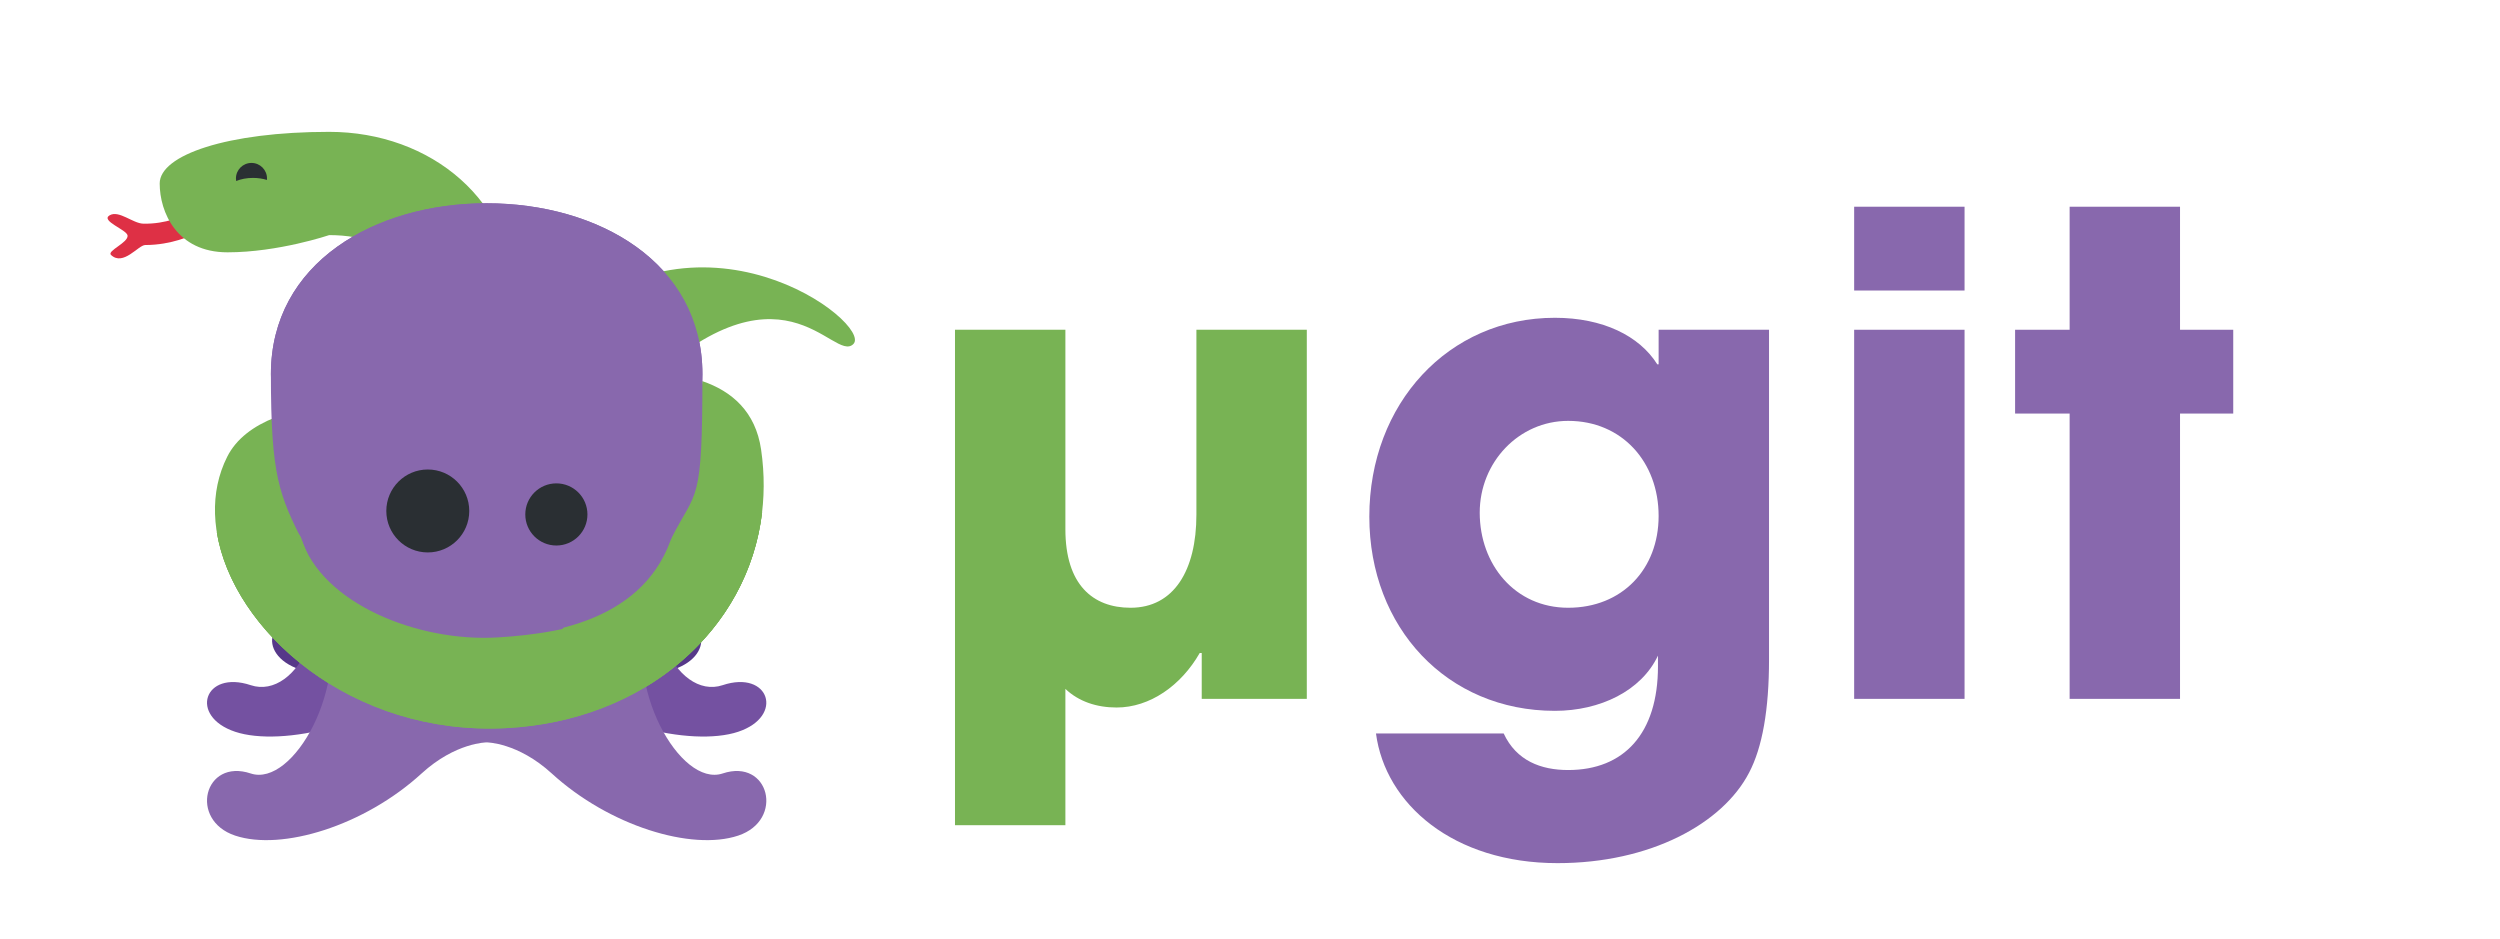 <?xml version="1.0" encoding="UTF-8"?>
<svg id="Layer_1" data-name="Layer 1" xmlns="http://www.w3.org/2000/svg" width="612" height="229.778" viewBox="0 0 612 229.778">
  <g>
    <g>
      <path d="M35.557,59.981c-1.691,0-5.399,5.277-8.391,2.421-1.035-.986,4.277-3.006,4.063-4.745-.176-1.428-6.686-3.576-4.411-4.938,2.275-1.36,5.688,1.978,8.264,2.037,5.604,.129,9.909-2.007,9.97-2.037,1.273-.645,2.811-.122,3.444,1.167,.635,1.287,.12,2.854-1.148,3.496-.308,.155-5.234,2.6-11.791,2.6Z" style="fill: #de3045;"/>
      <path d="M55.691,61.769c12.449,0,24.894-4.214,24.894-4.214,7.748,0,20.744,2.191,20.744,16.853v14.31c1.489-.081,2.978-.161,4.467-.251,6.815-.412,13.624-.926,20.423-1.554v-12.505c0-25.202-20.744-42.131-45.641-42.131s-41.492,5.66-41.484,12.639c0,6.979,4.15,16.853,16.598,16.853Z" style="fill: #78b354;"/>
    </g>
    <g>
      <path d="M88.708,115.651c11.41,19.017,0,40.666-11.41,36.863-11.41-3.803-15.214,7.607-3.803,11.41s36-1.769,49.445-15.214c3.803-3.803,7.607-3.803,7.607-3.803l-41.838-29.256Z" style="fill: #563889;"/>
      <path d="M149.563,115.651c-11.41,19.017,0,40.666,11.41,36.863,11.41-3.803,15.214,7.607,3.803,11.41s-36-1.769-49.445-15.214c-3.803-3.803-7.607-3.803-7.607-3.803l41.838-29.256Z" style="fill: #563889;"/>
      <path d="M165.492,130.865c-11.41,19.017,0,40.666,11.41,36.863s15.214,7.607,3.803,11.41c-11.41,3.803-36-1.769-49.445-15.214-3.803-3.803-7.607-3.803-7.607-3.803,0,0,41.838-29.256,41.838-29.256Zm-92.713,0c11.41,19.017,0,40.666-11.41,36.863s-15.214,7.607-3.803,11.41c11.41,3.803,36-1.769,49.445-15.214,3.803-3.803,7.607-3.803,7.607-3.803l-41.838-29.256Z" style="fill: #7451a1;"/>
      <path d="M176.902,189.343c-10.38,3.461-24.437-21.398-18.302-40.233,6.26-12.335,13.355-46.327,13.355-57.51,0-27.309-25.511-41.838-52.819-41.838s-52.819,14.529-52.819,41.838c0,11.182,7.094,45.175,13.355,57.51,6.135,18.835-7.923,43.694-18.302,40.233-11.41-3.803-15.214,11.41-3.803,15.214s31.607-2.385,45.641-15.214c8.326-7.607,15.933-7.607,15.933-7.607,0,0,7.607,0,15.929,7.607,14.035,12.829,34.231,19.017,45.641,15.214,11.41-3.803,7.603-19.017-3.807-15.214Z" style="fill: #8868ad;"/>
      <circle cx="103.922" cy="122.886" r="7.607" style="fill: #2a2f33;"/>
      <circle cx="134.35" cy="122.886" r="7.607" style="fill: #2a2f33;"/>
    </g>
    <path d="M145.378,120.865c2.952-3.741,5.904-7.484,8.851-11.229-.623-.373-1.185-.842-1.678-1.335-2.006-2.006-2.91-5.89,3.047-11.847,35.748-35.748,48.372-7.299,53.307-12.234s-38.142-38.142-73.89-2.394c-14.894,14.894-11.008,33.68-.342,44.346,1.201,1.201,2.511,2.31,3.909,3.315,2.262-2.876,4.528-5.75,6.795-8.622Z" style="fill: #78b354;"/>
    <path d="M158.6,149.11c-1.981,6.082-1.855,12.791-.428,18.973,20.065-12.095,31.702-33.655,28.144-58.04-1.355-9.287-7.167-14.279-14.405-16.751-.609,12.585-7.339,44.053-13.31,55.818Z" style="fill: #78b354;"/>
    <path d="M80.303,167.155c1.23-5.921,1.251-12.267-.632-18.046-4.841-9.537-10.179-32.022-12.352-46.9-5.273,2.091-9.466,5.184-11.686,9.582-8.818,17.469,2.429,41.468,24.669,55.363Z" style="fill: #78b354;"/>
    <path d="M158.6,149.11c-1.981,6.081-1.855,12.79-.429,18.971,15.741-9.49,26.295-24.806,28.392-42.742l-20.391,.748c-2.3,9.271-5.006,17.967-7.573,23.023Z" style="fill: #78b354; opacity: .63;"/>
    <path d="M165.798,126.101c-4.22,23.977-27.076,28.894-43.874,29.936-19.677,1.22-43.196-8.375-48.171-24.246-.41-1.308-.947-2.713-1.272-4.013l-19.399,2.505c3.922,24.156,32.924,49.978,70.942,47.951,33.726-1.798,59.153-23.933,62.539-52.894l-20.765,.761Z" style="fill: #78b354;"/>
    <path d="M80.414,151.846c10.992,10.338,25.614,16.444,41.11,16.388,13.079-.047,13.338-15.303,23.497-22.997,.197-2.364,18.564-11.148,19.297-13.398,6.26-12.335,7.637-7.799,7.637-40.239,0-27.309-25.511-41.838-52.819-41.838s-52.819,14.529-52.819,41.838c0,25.041,1.954,29.504,8.214,41.839,.293,.9,5.68,17.484,5.883,18.407Z" style="fill: #8868ad;"/>
    <path d="M167.868,126.84c-4.22,23.977-29.145,28.154-45.944,29.196-19.677,1.22-43.196-8.375-48.171-24.246-.41-1.308-2.297-2.301-2.622-3.6l-18.049,2.092c3.922,24.156,32.924,49.978,70.942,47.951,33.726-1.798,59.153-23.933,62.539-52.894l-18.695,1.501Z" style="fill: #78b354;"/>
    <circle cx="104.722" cy="125.085" r="10.153" style="fill: #2a2f33;"/>
    <circle cx="136.199" cy="125.935" r="7.607" style="fill: #2a2f33;"/>
    <path d="M61.933,43.552c1.235,0,2.396,.182,3.412,.501,.011-.12,.018-.242,.018-.366,0-2.101-1.703-3.803-3.803-3.803s-3.803,1.703-3.803,3.803c0,.213,.022,.42,.055,.623,1.168-.477,2.587-.759,4.121-.759Z" style="fill: #2a2f33;"/>
  </g>
  <g>
    <path d="M294.183,171.083v-11.234h-.488c-4.559,7.977-12.21,13.35-20.351,13.35-4.884,0-9.28-1.465-12.536-4.559v33.375h-27.026V80.725h27.026v48.842c0,13.513,6.675,19.211,15.955,19.211,10.583,0,16.118-9.117,16.118-22.793v-45.26h27.026v90.358h-25.724Z" style="fill: #78b354;"/>
    <path d="M405.869,160.5c-4.07,8.629-14.164,13.513-25.235,13.513-26.375,0-45.423-20.351-45.423-47.54,0-27.677,19.374-48.679,45.423-48.679,11.722,0,20.676,4.396,25.073,11.396h.326v-8.466h27.026v80.753c0,12.21-1.628,21.49-4.884,27.677-6.512,12.536-24.258,22.142-46.889,22.142-25.561,0-42.167-14.49-44.446-31.747h31.259c3.093,6.675,9.117,8.954,15.792,8.954,13.676,0,21.979-8.954,21.979-25.398v-2.605Zm.163-34.19c0-13.187-8.954-23.281-22.142-23.281-12.048,0-21.653,10.094-21.653,22.467,0,12.699,8.628,23.282,21.653,23.282,13.188,0,22.142-9.443,22.142-22.468Z" style="fill: #8868ad;"/>
    <path d="M453.897,71.119v-20.514h27.026v20.514h-27.026Zm0,99.964V80.725h27.026v90.358h-27.026Z" style="fill: #8868ad;"/>
    <path d="M506.645,171.083V101.239h-13.35v-20.514h13.35v-30.119h27.026v30.119h13.025v20.514h-13.025v69.844h-27.026Z" style="fill: #8868ad;"/>
  </g>
</svg>